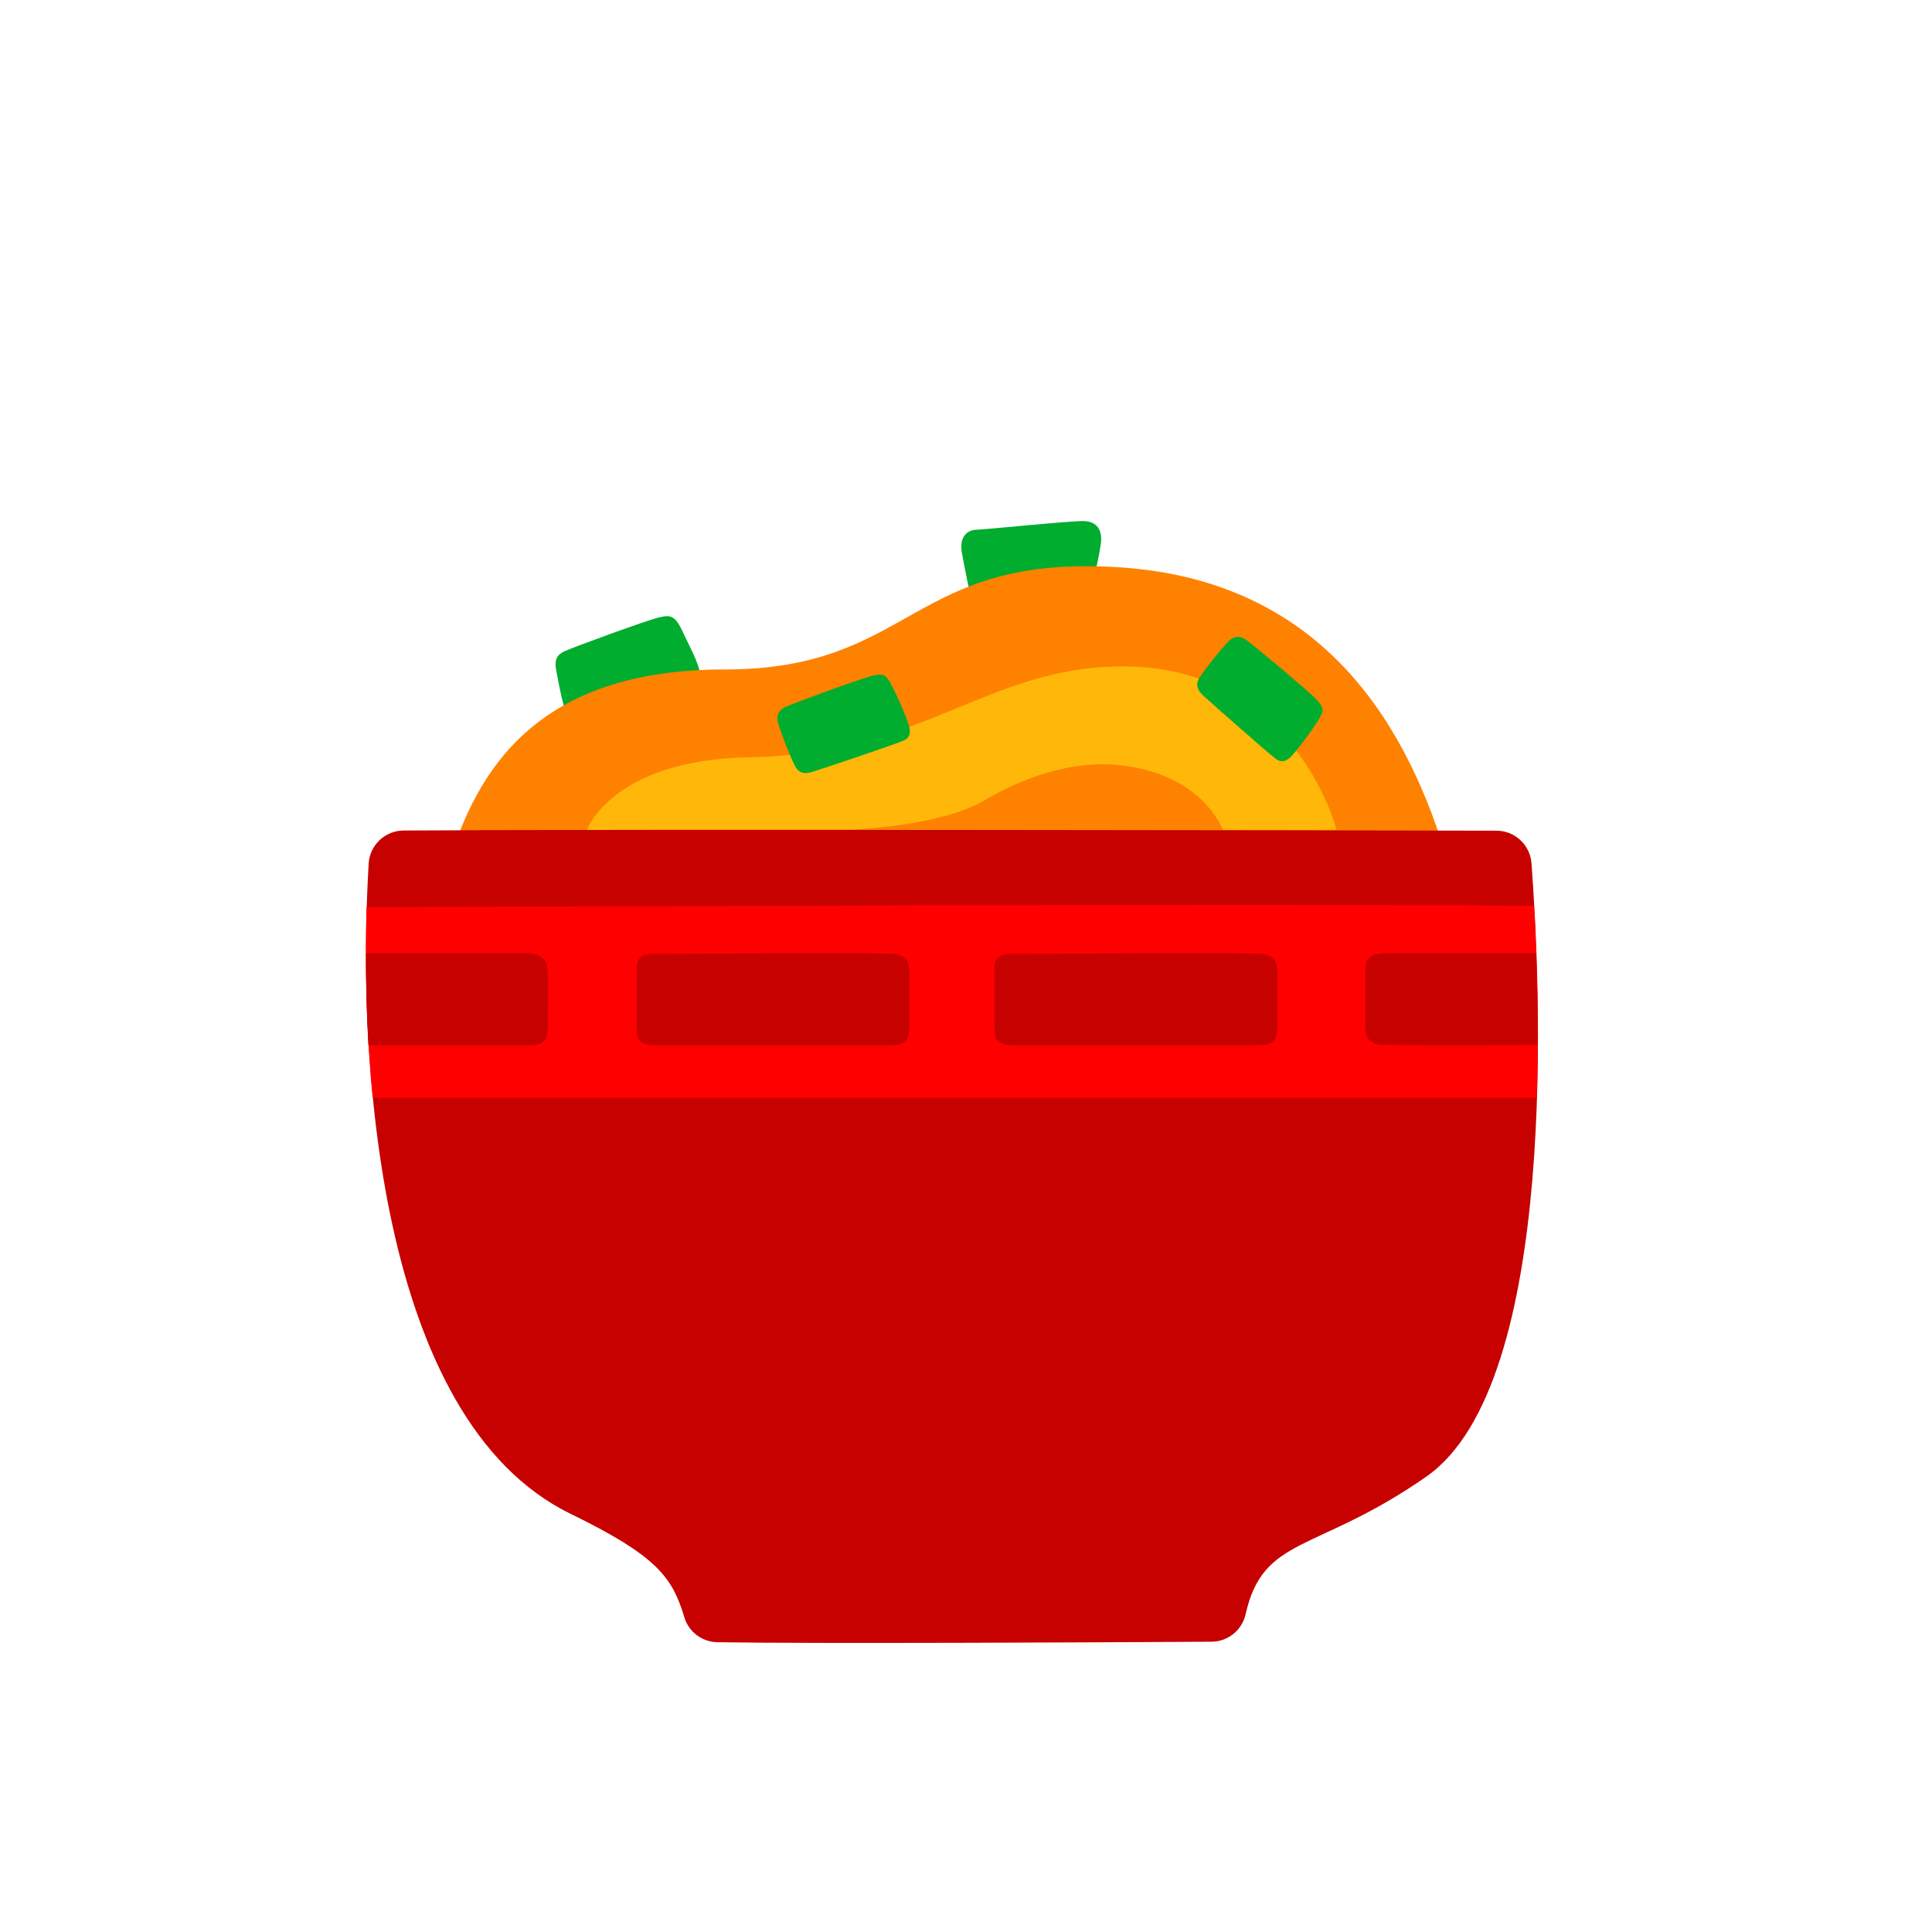 <svg xmlns:xlink="http://www.w3.org/1999/xlink" xmlns="http://www.w3.org/2000/svg" viewBox="0 0 760 760" width="760" height="760" preserveAspectRatio="xMidYMid meet" style="width: 100%; height: 100%; transform: translate3d(0px, 0px, 0px);"><defs><clipPath id="__lottie_element_130"><rect width="760" height="760" x="0" y="0"></rect></clipPath></defs><g clip-path="url(#__lottie_element_130)"><g transform="matrix(1,0,0,1,217.924,241.535)" opacity="1" style="display: block;"><g opacity="1" transform="matrix(1,0,0,1,30.446,23.042)"><path fill="#00AD2E" fill-opacity="1" d=" M-29.553,-0.81 C-26.852,13.471 -25.203,22.792 -18.699,20.918 C-12.688,19.186 21.848,8.687 26.039,5.518 C30.197,2.374 22.835,-10.212 20.419,-15.566 C17.158,-22.792 15.316,-22.709 10.835,-21.691 C6.354,-20.673 -22.601,-10.102 -26.346,-8.365 C-29.944,-6.696 -30.196,-4.211 -29.553,-0.81z"></path></g></g><g transform="matrix(1,0,0,1,377.026,204.533)" opacity="1" style="display: block;"><g opacity="1" transform="matrix(1,0,0,1,28.61,18.052)"><path fill="#00AD2E" fill-opacity="1" d=" M-27.207,-4.798 C-24.069,10.989 -23.717,17.802 -16.879,15.248 C-10.042,12.694 13.302,12.296 18.411,13.334 C23.52,14.371 26.227,-1.648 27.294,-7.892 C28.361,-14.136 25.831,-17.398 20.879,-17.6 C15.927,-17.802 -17.305,-14.34 -21.579,-14.195 C-25.854,-14.049 -28.36,-10.597 -27.207,-4.798z"></path></g></g><g transform="matrix(1,0,0,1,176.036,217.749)" opacity="1" style="display: block;"><g opacity="1" transform="matrix(1,0,0,1,197.077,61.438)"><path fill="#FF8100" fill-opacity="1" d=" M-196.827,61.188 C-185.702,24.39 -162.597,-15.832 -88.145,-15.832 C-13.693,-15.832 -15.403,-61.188 66.751,-56.054 C148.905,-50.919 181.424,8.13 196.827,61.188 C196.827,61.188 -196.827,61.188 -196.827,61.188z"></path></g></g><g transform="matrix(1,0,0,1,230.66,261.363)" opacity="1" style="display: block;"><g opacity="1" transform="matrix(1,0,0,1,147.677,32.669)"><path fill="#FFB809" fill-opacity="1" d=" M-147.427,32.419 C-147.427,32.419 -137.648,4.824 -83.377,3.847 C-15.363,2.621 9.723,-31.47 62.434,-31.882 C131.109,-32.418 147.427,32.419 147.427,32.419"></path></g></g><g transform="matrix(1,0,0,1,333.074,298.91)" opacity="1" style="display: block;"><g opacity="1" transform="matrix(1,0,0,1,74.109,13.895)"><path fill="#FF8100" fill-opacity="1" d=" M-73.859,13.645 C-73.859,13.645 -37.826,12.526 -20.322,2.225 C-6.953,-5.643 12.299,-13.645 31.924,-11.924 C65.862,-8.947 73.859,13.645 73.859,13.645 C73.859,13.645 -73.859,13.645 -73.859,13.645z"></path></g></g><g transform="matrix(1,0,0,1,140.283,325.905)" opacity="1" style="display: block;"><g opacity="1" transform="matrix(1,0,0,1,236.84,160.496)"><path fill="#C70000" fill-opacity="1" d=" M-218.365,-159.697 C-125.469,-160.246 149.197,-159.752 211.551,-159.63 C218.786,-159.616 224.784,-154.04 225.327,-146.825 C228.81,-100.501 236.591,57.814 183.946,94.474 C140.587,124.667 119.824,117.505 112.866,148.615 C111.461,154.899 105.888,159.372 99.449,159.41 C61.938,159.63 -55.056,160.246 -94.903,159.61 C-100.924,159.514 -106.216,155.543 -107.929,149.771 C-112.683,133.754 -119.17,125.444 -152.714,109.074 C-229.146,71.775 -236.59,-71.188 -232.103,-146.671 C-231.67,-153.957 -225.664,-159.654 -218.365,-159.697z"></path></g><g opacity="1" transform="matrix(1,0,0,1,234.207,67.728)"><path fill="#FF0000" fill-opacity="1" d=" M228.971,-37.318 C124.312,-38.179 -127.295,-37.152 -230.308,-36.816 C-230.967,-14.597 -230.513,11.461 -227.898,38.179 C-227.898,38.179 230.049,38.179 230.049,38.179 C230.967,9.279 230.06,-17.866 228.971,-37.318z"></path></g><g opacity="1" transform="matrix(1,0,0,1,39.937,67.189)"><path fill="#C70000" fill-opacity="1" d=" M35.223,6.965 C35.223,1.392 35.571,-6.27 35.223,-10.101 C34.875,-13.932 35.223,-18.11 25.471,-18.11 C25.471,-18.11 -36.22,-18.11 -36.22,-18.11 C-36.269,-6.644 -36.001,5.549 -35.307,18.11 C-35.307,18.11 28.606,18.11 28.606,18.11 C36.268,18.11 35.223,12.537 35.223,6.965z"></path></g><g opacity="1" transform="matrix(1,0,0,1,163.827,67.018)"><path fill="#C70000" fill-opacity="1" d=" M-53.633,-0.946 C-53.633,-0.946 -53.633,11.429 -53.633,11.429 C-53.633,16.265 -52.236,18.281 -45.967,18.281 C-45.967,18.281 43.984,18.281 43.984,18.281 C50.672,18.281 53.612,17.677 53.612,11.295 C53.612,0.778 53.633,-6.657 53.633,-10.124 C53.633,-13.59 53.063,-17.057 47.887,-17.669 C42.711,-18.281 -43.844,-17.669 -47.235,-17.669 C-49.379,-17.669 -53.633,-17.538 -53.633,-12.242 C-53.633,-12.242 -53.633,-0.946 -53.633,-0.946z"></path></g><g opacity="1" transform="matrix(1,0,0,1,306.557,67.018)"><path fill="#C70000" fill-opacity="1" d=" M-55.669,-0.946 C-55.669,-0.946 -55.669,11.429 -55.669,11.429 C-55.669,16.265 -54.219,18.281 -47.712,18.281 C-47.712,18.281 45.656,18.281 45.656,18.281 C52.597,18.281 55.65,17.677 55.65,11.295 C55.65,0.778 55.669,-6.657 55.669,-10.124 C55.669,-13.59 55.079,-17.057 49.706,-17.669 C44.334,-18.281 -45.509,-17.669 -49.029,-17.669 C-51.255,-17.669 -55.669,-17.538 -55.669,-12.242 C-55.669,-12.242 -55.669,-0.946 -55.669,-0.946z"></path></g><g opacity="1" transform="matrix(1,0,0,1,430.696,67.231)"><path fill="#C70000" fill-opacity="1" d=" M33.163,-18.153 C33.163,-18.153 -23.858,-18.153 -23.858,-18.153 C-30.8,-18.153 -33.851,-17.55 -33.851,-11.168 C-33.851,-0.651 -33.873,6.786 -33.873,10.252 C-33.873,13.718 -33.28,17.185 -27.908,17.796 C-24.773,18.153 7.128,18.093 33.853,17.982 C33.872,4.969 33.585,-7.286 33.163,-18.153z"></path></g></g><g transform="matrix(1,0,0,1,305.019,264.721)" opacity="1" style="display: block;"><g opacity="1" transform="matrix(1,0,0,1,26.764,20.021)"><path fill="#00AD2E" fill-opacity="1" d=" M-25.564,0.158 C-23.929,5.326 -21.141,12.437 -19.078,16.528 C-17.516,19.626 -14.993,19.771 -12.219,18.901 C-7.737,17.495 19.225,8.448 23.634,6.6 C26.462,5.414 26.514,2.895 25.686,0.427 C23.694,-5.515 20.193,-13.027 18.4,-16.229 C16.441,-19.725 15.268,-19.771 11.19,-18.844 C7.112,-17.918 -19.237,-8.298 -22.646,-6.717 C-25.92,-5.198 -26.514,-2.845 -25.564,0.158z"></path></g></g><g transform="matrix(0.5,0.866,-0.866,0.5,499.74,241.553)" opacity="1" style="display: block;"><g opacity="1" transform="matrix(1,0,0,1,26.764,20.021)"><path fill="#00AD2E" fill-opacity="1" d=" M-25.564,0.158 C-23.929,5.326 -21.141,12.437 -19.078,16.528 C-17.516,19.626 -14.993,19.771 -12.219,18.901 C-7.737,17.495 19.225,8.448 23.634,6.6 C26.462,5.414 26.514,2.895 25.686,0.427 C23.694,-5.515 20.193,-13.027 18.4,-16.229 C16.441,-19.725 15.268,-19.771 11.19,-18.844 C7.112,-17.918 -19.237,-8.298 -22.646,-6.717 C-25.92,-5.198 -26.514,-2.845 -25.564,0.158z"></path></g></g></g></svg>